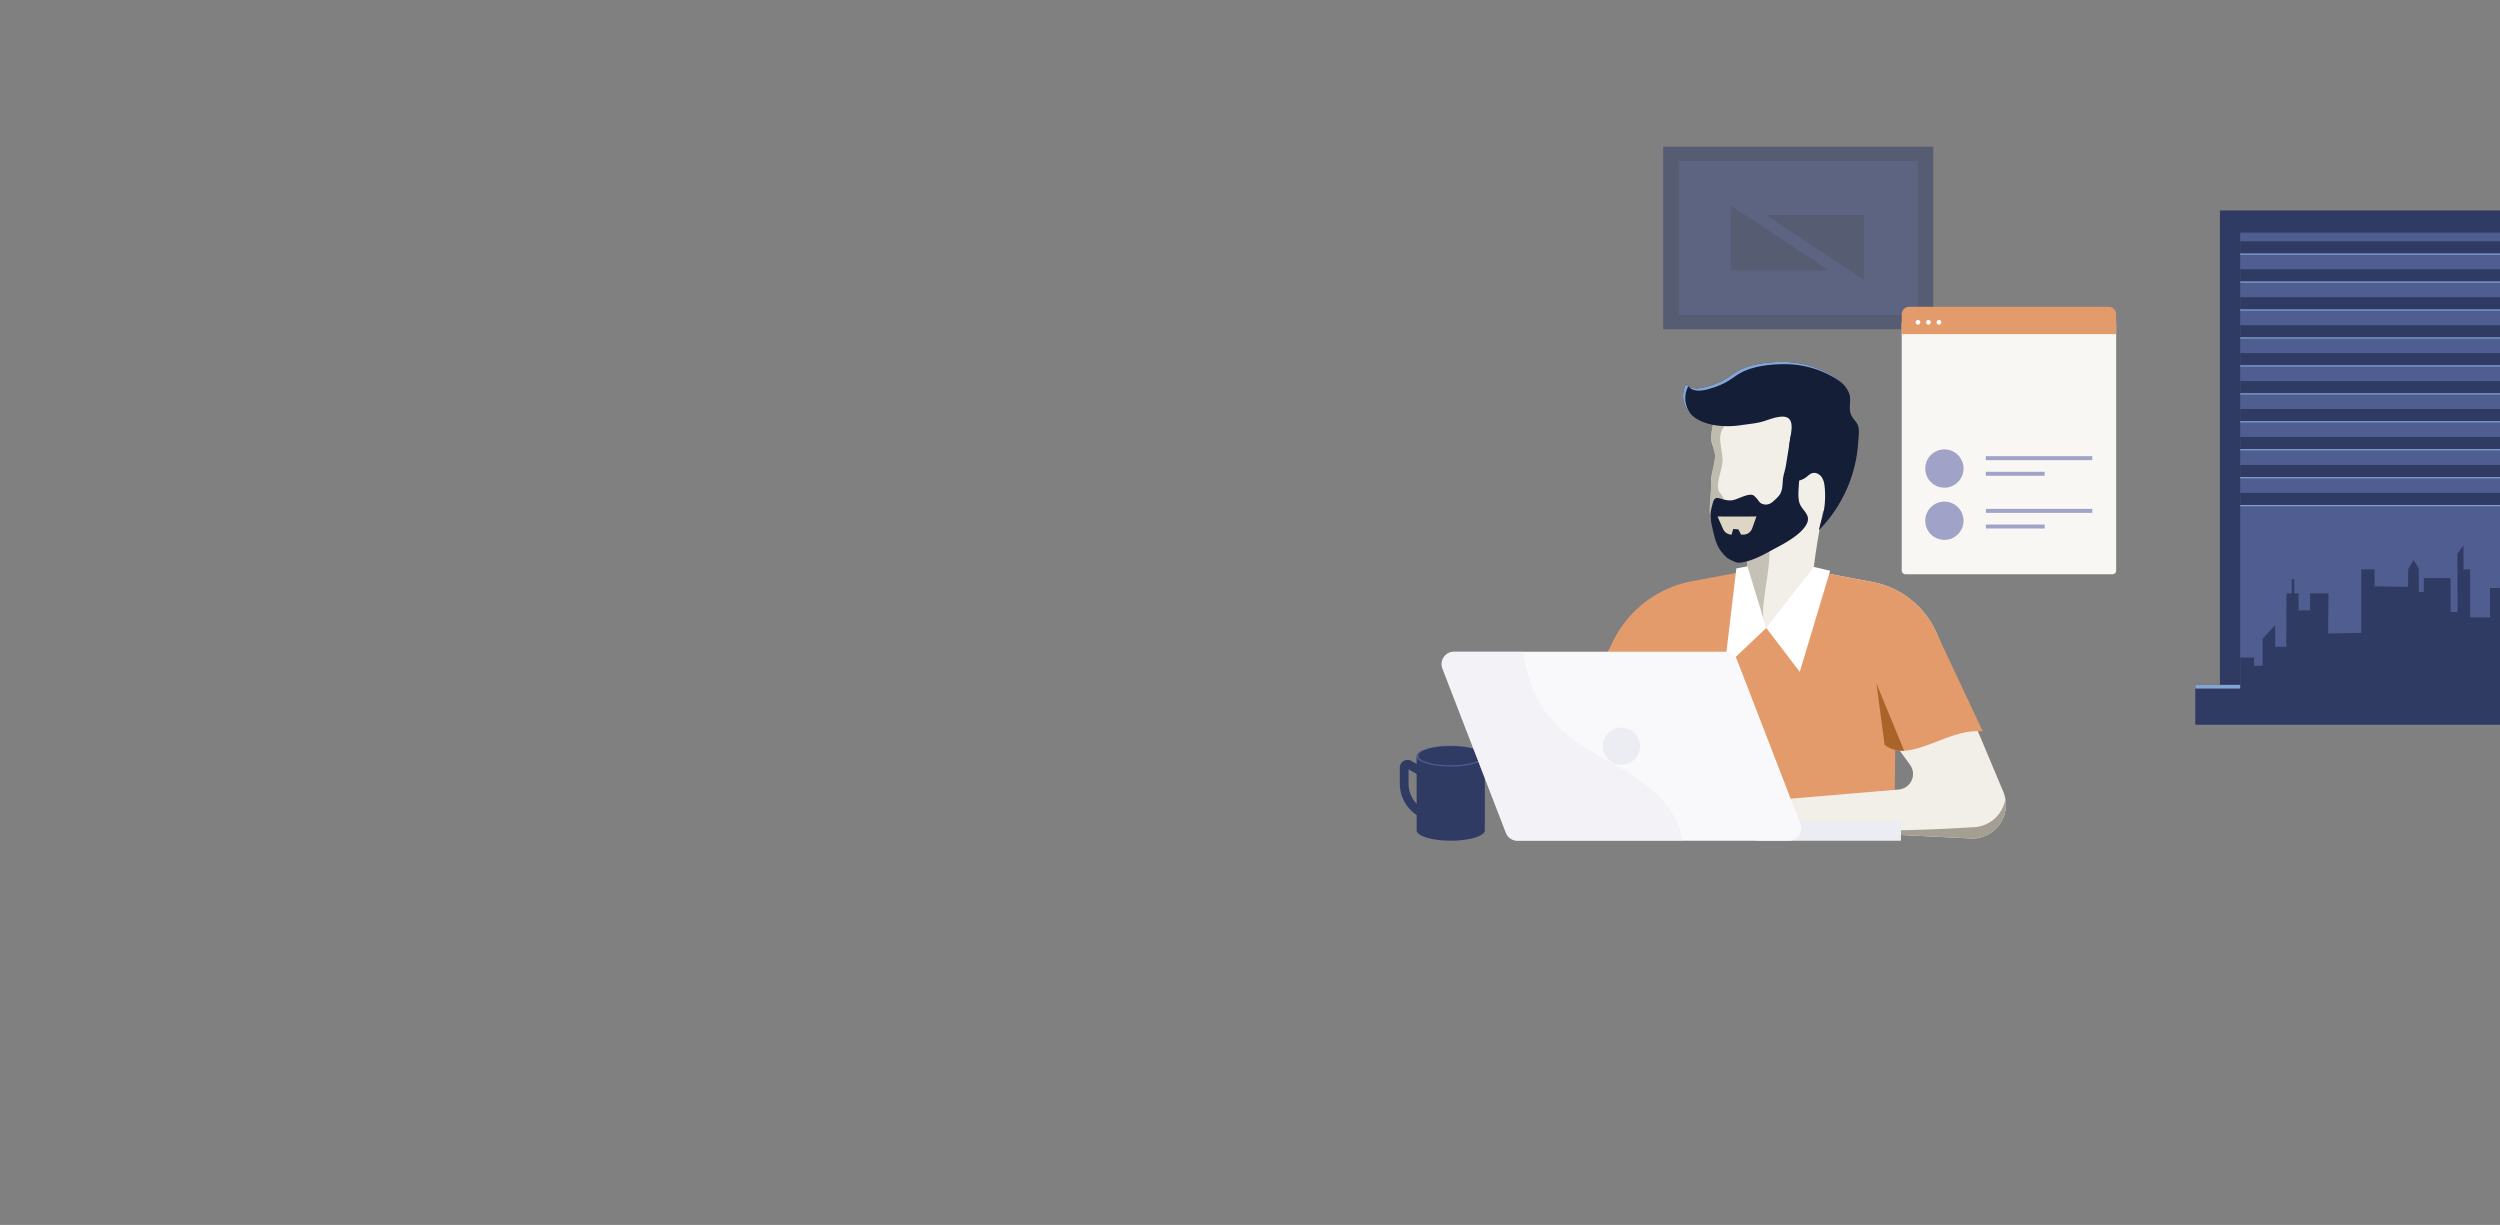 <svg id="img" xmlns="http://www.w3.org/2000/svg" viewBox="0 0 2040.884 1000"><rect x="0" y="0" width="2040.884" height="1000" fill="#808080" stroke="none"/><defs><style>.cls-1{fill:#303b64;}.cls-2{fill:#505d91;}.cls-3{fill:#84a6d4;}.cls-4{opacity:0.52;}.cls-5{fill:#3d4b85;}.cls-6{fill:#f8f7f3;}.cls-7{fill:#e49b6c;}.cls-8{fill:#fff;}.cls-9{fill:#a0a2c7;}.cls-10{fill:#f2efe8;}.cls-11{opacity:0.57;}.cls-12{fill:#a49f92;}.cls-13{opacity:0.66;}.cls-14{fill:#151e37;}.cls-15{fill:#ddd6c4;}.cls-16{fill:#a9642a;}.cls-17{fill:#ecedf3;}.cls-18{fill:#f9f9fb;}.cls-19{opacity:0.54;}</style></defs><title>Artboard 5 copyldpi</title><path class="cls-1" d="M1156.752,665.483a30.573,30.573,0,0,1-13.998-25.749V626.703a6.338,6.338,0,0,1,9.503-5.491l8.17,4.709-3.557,6.171-6.993-4.03V639.734a23.474,23.474,0,0,0,10.748,19.771Z"/><path class="cls-1" d="M1156.444,617.241l.059,61.078c.896,4.472,12.999,8.014,27.807,8.014s26.911-3.542,27.807-8.014l.059-61.078Z"/><ellipse class="cls-2" cx="1184.31" cy="617.241" rx="27.866" ry="8.545"/><path class="cls-1" d="M1210.79,616.953c0,4.325-11.855,7.832-26.48,7.832s-26.48-3.506-26.48-7.832,11.855-7.832,26.48-7.832S1210.79,612.627,1210.79,616.953Z"/><rect class="cls-1" x="1812.229" y="171.78" width="231.949" height="411.683"/><rect class="cls-2" x="1828.791" y="189.907" width="215.092" height="369.689"/><rect class="cls-1" x="1828.791" y="402.371" width="215.092" height="11.01"/><rect class="cls-1" x="1828.791" y="379.549" width="215.092" height="11.009"/><rect class="cls-1" x="1828.791" y="356.727" width="215.092" height="11.01"/><rect class="cls-1" x="1828.791" y="333.905" width="215.092" height="11.009"/><rect class="cls-1" x="1828.791" y="311.082" width="215.092" height="11.01"/><rect class="cls-1" x="1828.791" y="288.261" width="215.092" height="11.009"/><rect class="cls-1" x="1828.791" y="265.438" width="215.092" height="11.01"/><rect class="cls-1" x="1828.791" y="242.617" width="215.092" height="11.009"/><rect class="cls-1" x="1828.791" y="219.794" width="215.092" height="11.01"/><rect class="cls-1" x="1828.791" y="196.972" width="215.092" height="11.01"/><rect class="cls-3" x="1828.791" y="412.308" width="215.092" height="1.072"/><rect class="cls-3" x="1828.791" y="389.486" width="215.092" height="1.072"/><rect class="cls-3" x="1828.791" y="366.664" width="215.092" height="1.072"/><rect class="cls-3" x="1828.791" y="343.842" width="215.092" height="1.072"/><rect class="cls-3" x="1828.791" y="321.02" width="215.092" height="1.072"/><rect class="cls-3" x="1828.791" y="298.197" width="215.092" height="1.072"/><rect class="cls-3" x="1828.791" y="275.376" width="215.092" height="1.072"/><rect class="cls-3" x="1828.791" y="252.553" width="215.092" height="1.072"/><rect class="cls-3" x="1828.791" y="229.732" width="215.092" height="1.072"/><rect class="cls-3" x="1828.791" y="206.909" width="215.092" height="1.073"/><rect class="cls-1" x="1792.118" y="559.092" width="251.766" height="32.562"/><rect class="cls-3" x="1792.118" y="559.101" width="251.766" height="3.016"/><polygon class="cls-1" points="1828.791 536.787 1828.791 569.632 2043.883 569.632 2043.883 480.024 2032.728 480.024 2032.728 504.015 2016.539 504.015 2016.539 464.778 2011.089 464.778 2011.089 445.183 2006.095 452.216 2006.221 499.593 2000.625 499.593 2000.514 471.921 1978.678 471.921 1978.678 483.209 1974.589 483.209 1974.589 464.035 1970.353 457.157 1965.867 464.778 1965.867 479.089 1938.47 478.625 1938.47 464.778 1927.637 464.778 1927.637 516.673 1900.581 517.181 1900.84 484.45 1885.87 484.45 1885.87 498.239 1876.453 498.239 1876.453 484.45 1872.94 484.45 1872.94 472.907 1870.833 472.907 1870.833 484.45 1866.583 484.45 1866.38 527.995 1857.475 527.995 1857.272 510.434 1847.023 521.515 1847.023 543.509 1840.194 543.509 1840.194 536.787 1828.791 536.787"/><g class="cls-4"><rect class="cls-1" x="1357.728" y="119.75" width="220.481" height="149.029"/><rect class="cls-5" x="1370.415" y="131.396" width="195.109" height="125.738"/><polygon class="cls-1" points="1521.838 228.623 1521.838 228.623 1441.563 175.554 1521.838 175.554 1521.838 228.623"/><polygon class="cls-1" points="1412.876 167.73 1412.876 167.73 1493.152 220.799 1412.876 220.799 1412.876 167.73"/></g><rect class="cls-6" x="1552.471" y="261.071" width="175.059" height="207.728" rx="2.858"/><path class="cls-7" d="M1727.529,272.76V256.551a6.066,6.066,0,0,0-6.066-6.066H1558.536a6.066,6.066,0,0,0-6.066,6.066V272.76Z"/><path class="cls-8" d="M1567.646,263.118a1.91,1.91,0,1,1-1.91-1.909A1.91,1.91,0,0,1,1567.646,263.118Z"/><path class="cls-8" d="M1576.216,263.118a1.91,1.91,0,1,1-1.91-1.909A1.91,1.91,0,0,1,1576.216,263.118Z"/><path class="cls-8" d="M1584.785,263.118a1.91,1.91,0,1,1-1.91-1.909A1.91,1.91,0,0,1,1584.785,263.118Z"/><path class="cls-9" d="M1602.925,382.493a15.615,15.615,0,1,1-15.615-15.616A15.615,15.615,0,0,1,1602.925,382.493Z"/><path class="cls-9" d="M1602.925,425.113a15.615,15.615,0,1,1-15.615-15.615A15.615,15.615,0,0,1,1602.925,425.113Z"/><rect class="cls-9" x="1621.151" y="372.401" width="86.864" height="3.237"/><rect class="cls-9" x="1621.151" y="385.159" width="47.988" height="3.237"/><rect class="cls-9" x="1621.151" y="415.437" width="86.864" height="3.237"/><rect class="cls-9" x="1621.151" y="428.196" width="47.988" height="3.237"/><path class="cls-7" d="M1381.092,474.526l45.462-8.574,52.915,5.983,68.126,99.628-.806,75.374c-63.128,36.561-147.562,42.09-223.122,36.335-2.23-.17-4.466-.352-6.702-.532l-.009-.094-37.243-83.749,37.203-75.592A90.146,90.146,0,0,1,1381.092,474.526Z"/><path class="cls-10" d="M1396.821,394.514c-.375-7.51,3.155-14.795,3.236-22.117.057-5.159-3.453-10.337-3.154-15.626.669-11.828,5.576-22.949,10.406-33.768l1.971.957c11.7-11.228,29.688-14.719,45.332-10.445s28.836,15.619,37.163,29.535c11.841,19.789,18.067,30.407,9.724,51.907a87.414,87.414,0,0,1-13.338,22.737c-3.642,18.094-12.224,65.046-9.813,94.947H1425.5s2.876-33.937.258-56.553c-3.066.819-5.785.81-7.77-.757-2.924-2.309-4.596-5.665-6.681-8.754-5.345-7.921-13.266-14.572-15.066-23.958C1394.815,415.188,1397.199,402.07,1396.821,394.514Z"/><g class="cls-11"><path class="cls-12" d="M1425.758,456.087c2.618,22.616-.258,56.553-.258,56.553h16.586c-8.203-12.621,4.664-45.597,2.046-68.214-3.066.818-6.522,6.481-8.508,4.913Z"/></g><g class="cls-13"><path class="cls-12" d="M1396.821,394.514c-.375-7.511,3.155-14.795,3.236-22.117.057-5.159-3.453-10.337-3.154-15.626.669-11.829,5.576-22.949,10.406-33.768l1.971.957c9.301-8.926,22.569-12.879,35.481-12.011-10.44.808-20.579,4.784-28.11,12.011l6.481,5.438c-4.831,10.819-18.189,15.544-18.858,27.373-.299,5.289,2.022,14.155,1.965,19.314-.082,7.322-6.023,18.432-2.929,25.286.31.688,2.682,2.764,3.661,5.626.815,2.384.469,4.938.231,7.817-.357,4.314-1.697,5.338-3.589,7.805-5.815,7.583,9.72,16.037,15.066,23.958.762,1.129.529,9.717-.691,8.754-2.924-2.309-4.596-5.665-6.68-8.754-5.346-7.921-13.266-14.572-15.066-23.958C1394.815,415.188,1397.199,402.07,1396.821,394.514Z"/></g><path class="cls-14" d="M1417.434,303.57c.735-.449,1.482-.879,2.244-1.282,10.657-5.627,25.688-7.057,37.598-6.806a79.116,79.116,0,0,1,36.856,10.158c5.978,3.35,12.062,8.112,15.008,14.477,2.822,6.098-.294,11.502,1.657,17.663,1.232,3.889,5.062,6.484,6.168,10.17,1.102,3.672.225,9.113-.003,12.905a112.507,112.507,0,0,1-31.944,71.792c-.363.365,1.219-5.498,1.322-5.836a83.992,83.992,0,0,0,2.268-8.35,71.491,71.491,0,0,0,1.03-20.374c-.276-2.945-.775-5.98-2.419-8.44s-4.71-4.187-7.571-3.437c-2.044.536-3.579,2.165-5.259,3.448a15.614,15.614,0,0,1-12.239,2.774,4.731,4.731,0,0,1-2.338-.809c-1.163-.959-1.14-2.715-1.016-4.218q1.053-12.783,2.106-25.566c.598-7.258,6.146-22.511-6.748-21.694-6.421.408-12.007,3.436-18.188,4.736-4.906,1.032-10.109,1.531-15.136,2.274-14.66,2.167-37.3.4-44.862-15.038a20.539,20.539,0,0,1,.465-18.654c3.956,5.123,11.903,3.82,18.07,1.858a68.518,68.518,0,0,0,12.321-4.901C1410.515,308.396,1413.844,305.762,1417.434,303.57Z"/><path class="cls-3" d="M1376.433,313.465c3.956,5.123,11.903,3.82,18.07,1.858a68.518,68.518,0,0,0,12.321-4.901c3.691-2.027,7.019-4.661,10.609-6.852.736-.449,1.482-.879,2.244-1.282,10.657-5.627,25.688-7.057,37.598-6.805a79.119,79.119,0,0,1,36.856,10.158,43.324,43.324,0,0,1,10.671,8.136,46.497,46.497,0,0,0-8.829-6.293,79.119,79.119,0,0,0-36.856-10.158c-11.91-.251-26.941,1.179-37.598,6.805-.763.403-1.509.833-2.244,1.282-3.59,2.191-6.918,4.825-10.609,6.852a68.518,68.518,0,0,1-12.321,4.901c-6.167,1.962-14.114,3.265-18.07-1.858a20.539,20.539,0,0,0-.465,18.654,22.363,22.363,0,0,0,3.341,4.968,22.632,22.632,0,0,1-5.184-6.811A20.539,20.539,0,0,1,1376.433,313.465Z"/><polygon class="cls-8" points="1441.901 512.641 1426.555 462.307 1417.483 464.018 1407.884 544.835 1441.901 512.641"/><path class="cls-10" d="M1480.201,465.952l48.344,9.149a71.78,71.78,0,0,1,52.823,42.709l53.997,128.438a27.603,27.603,0,0,1-25.446,38.301L1416.795,674.9l-8.911-27.344,21.261,7.226,120.881-10.244a12.743,12.743,0,0,0,9.244-20.173l-80.922-111.725S1463.831,472.718,1480.201,465.952Z"/><path class="cls-12" d="M1416.795,665.686c47.227,19.936,193.125,9.648,193.125,9.648a27.571,27.571,0,0,0,27.192-23.01,27.597,27.597,0,0,1-27.192,32.224L1416.795,674.9l-8.911-27.345,3.377,1.148S1412.681,663.949,1416.795,665.686Z"/><path class="cls-7" d="M1480.2,465.952l48.345,9.149a71.78,71.78,0,0,1,52.823,42.708l37.298,79.267c-29.157-3.038-59.397,27.29-80.182,10.934l-60.137-95.369S1463.831,472.718,1480.2,465.952Z"/><polygon class="cls-8" points="1480.627 462.81 1441.901 512.641 1469.236 548.48 1494.034 465.952 1480.627 462.81"/><path class="cls-14" d="M1398.371,410.216c2.094-7.486,6.93-1.002,15.283-1.764,4.832-.441,14.297-6.741,18.166-3.813a22.401,22.401,0,0,1,4.124,4.666,6.324,6.324,0,0,0,2.463,1.961,8.11,8.11,0,0,0,8.421-1.358c2.318-1.897,5.53-4.807,6.696-7.204,1.924-3.958,1.541-7.808,2.057-11.994.433-3.52,1.746-6.962,2.33-10.559q1.974-12.153,3.948-24.305l1.993,3.349c-.667-2.276,1.677-4.657,4.047-4.55s4.339,2.096,5.082,4.348a13.925,13.925,0,0,1,.025,7.035c-1.43,7.216-4.25,14.683-4.105,22.105.123,6.321-2.009,17.43.384,23.204,2.531,6.107,9.902,9.382,5.068,17.386-4.473,7.407-15.355,13.72-22.732,17.624-9.92,5.25-19.556,11.437-30.811,12.957a16.987,16.987,0,0,1-2.481,0c-1.234-.026-7.492-3.066-8.404-3.897-7.845-7.152-9.445-13.206-11.582-22.508C1395.839,422.001,1395.577,420.207,1398.371,410.216Z"/><path class="cls-15" d="M1433.883,421.606l-12.286.091h-10.75l-8.754-.091,4.561,10.305a7.609,7.609,0,0,0,6.957,4.529h0l1.267-4.607,4.262.346,2.182,4.262h1.897a7.608,7.608,0,0,0,7.164-5.047Z"/><path class="cls-16" d="M1554.462,612.83a23.108,23.108,0,0,1-15.978-4.82l-6.621-49.938Z"/><path class="cls-17" d="M1434.436,670.839h117.439a0,0,0,0,1,0,0V686.333a0,0,0,0,1,0,0H1434.437a.708.708,0,0,1-.708-.708V671.546A.708.708,0,0,1,1434.436,670.839Z" transform="translate(2985.604 1357.172) rotate(-180)"/><path class="cls-18" d="M1238.803,686.333h221.466a10.134,10.134,0,0,0,9.453-13.785l-51.777-134.034a10.134,10.134,0,0,0-9.453-6.482H1187.025a10.134,10.134,0,0,0-9.453,13.786L1229.35,679.851A10.134,10.134,0,0,0,1238.803,686.333Z"/><path class="cls-17" d="M1308.487,609.183a15.16,15.16,0,1,0,15.16-15.16A15.159,15.159,0,0,0,1308.487,609.183Z"/><g class="cls-19"><path class="cls-17" d="M1238.803,686.333a10.134,10.134,0,0,1-9.453-6.482l-51.777-134.033a10.134,10.134,0,0,1,9.453-13.786h56.087c1.575,6.447,2.687,13.086,4.437,19.478a93.995,93.995,0,0,0,24.599,41.949c14.734,14.496,33.734,23.647,51.552,34.124s35.448,23.304,44.432,41.919a59.952,59.952,0,0,1,5.174,16.831Z"/></g></svg>